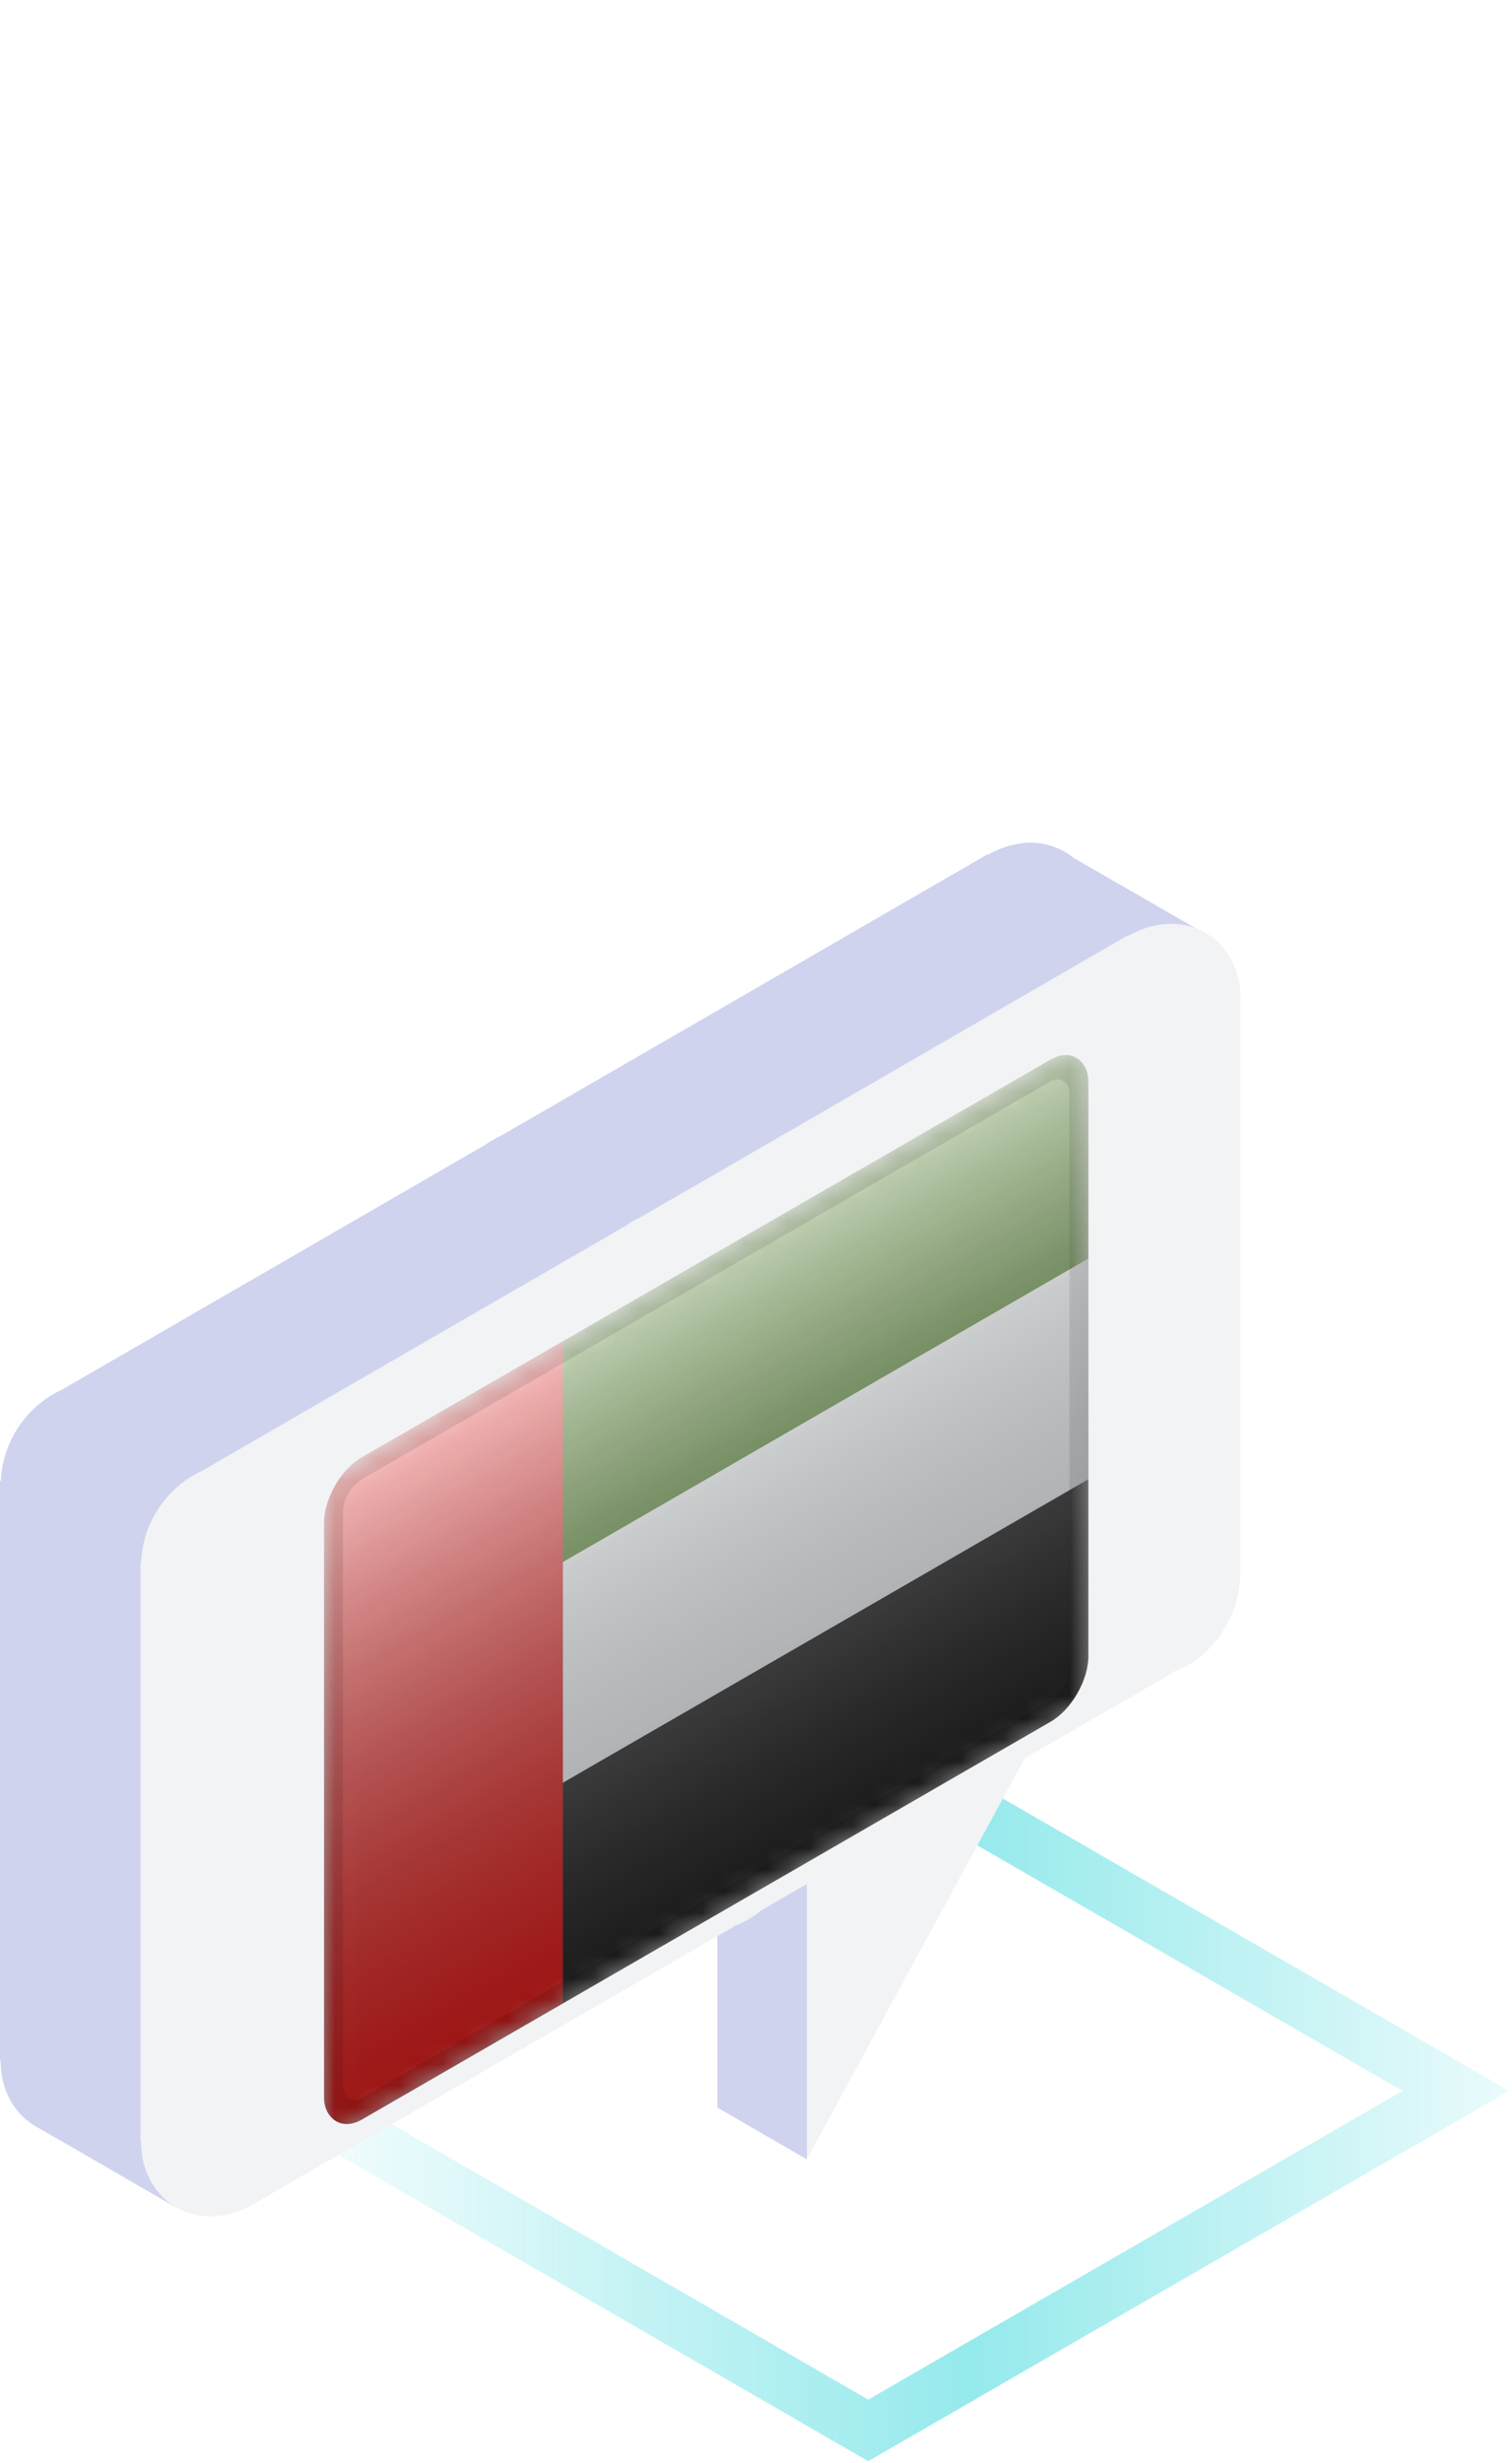 <svg width="70" height="114" viewBox="0 0 70 114" fill="none" xmlns="http://www.w3.org/2000/svg">
<path d="M57.728 96.767L40.196 106.891L22.664 96.767L40.196 86.655L57.728 96.767Z" fill="white"/>
<path d="M57.729 0.461L40.197 0V96.766H57.729V0.461Z" fill="url(#paint0_linear_349_2093)"/>
<path d="M40.196 0L22.664 2.316V96.766H40.196V0Z" fill="url(#paint1_linear_349_2093)"/>
<path d="M67.403 96.766L40.196 112.48L13 96.766L40.196 81.065L67.403 96.766Z" stroke="url(#paint2_linear_349_2093)" stroke-width="2.468" stroke-miterlimit="10"/>
<path fill-rule="evenodd" clip-rule="evenodd" d="M37.355 99.935L33.213 97.541V86.824L41.664 83.866L37.355 99.935Z" fill="#CFD3EE"/>
<path fill-rule="evenodd" clip-rule="evenodd" d="M0 68.541V95.344H0.03V95.536C0.085 96.896 0.775 97.964 1.788 98.483L8.092 102.125L8.308 96.483L23.662 87.618L28.441 90.365L28.658 84.742C28.694 84.718 28.727 84.691 28.758 84.66L47.831 73.652V73.631C49.765 72.936 51.04 70.85 50.924 68.774V47.385L52.325 48.195L56.236 43.468L49.716 39.711C49.336 39.404 48.892 39.189 48.417 39.08C47.941 38.972 47.447 38.973 46.973 39.085C46.535 39.178 46.116 39.339 45.728 39.563V39.533L25.387 51.293L23.171 52.573C22.913 52.693 22.667 52.836 22.435 53L2.894 64.3C2.074 64.677 1.374 65.271 0.87 66.02C0.366 66.768 0.078 67.64 0.037 68.541H0Z" fill="#CFD3EE"/>
<path fill-rule="evenodd" clip-rule="evenodd" d="M6.506 72.29V99.093H6.533C6.533 99.153 6.533 99.219 6.533 99.279C6.62 101.491 8.388 102.932 10.484 102.498C10.985 102.391 11.461 102.193 11.89 101.914L33.98 89.161V89.15L34.03 89.12C34.474 88.954 34.886 88.713 35.249 88.409L54.321 77.401V77.379C56.255 76.679 57.525 74.599 57.416 72.519V46.597C57.431 46.415 57.437 46.232 57.432 46.049C57.345 43.836 55.576 42.395 53.48 42.834C53.043 42.925 52.622 43.086 52.236 43.312L52.225 43.282L31.89 55.042L29.671 56.32C29.414 56.439 29.168 56.583 28.937 56.749L9.389 68.049C8.57 68.426 7.87 69.021 7.366 69.769C6.862 70.517 6.574 71.389 6.533 72.29H6.506Z" fill="#F2F3F5"/>
<path fill-rule="evenodd" clip-rule="evenodd" d="M48.172 80.032L37.353 99.935V82.929L48.172 80.032Z" fill="#F2F3F5"/>
<path fill-rule="evenodd" clip-rule="evenodd" d="M20.067 75.989C22.087 75.204 23.72 76.201 23.72 78.217C23.72 80.232 22.087 82.51 20.067 83.295C18.048 84.081 16.418 83.084 16.418 81.063C16.418 79.041 18.052 76.775 20.067 75.989ZM45.08 61.07C47.096 60.283 48.733 61.282 48.733 63.296C48.733 65.31 47.096 67.585 45.08 68.371C43.064 69.156 41.427 68.159 41.427 66.143C41.427 64.127 43.064 61.856 45.08 61.07ZM32.779 68.653C34.795 67.868 36.432 68.865 36.432 70.88C36.432 72.896 34.795 75.168 32.779 75.954C30.763 76.74 29.126 75.742 29.126 73.727C29.126 71.711 30.763 69.439 32.779 68.653Z" fill="white"/>
<g filter="url(#filter0_d_349_2093)">
<g clip-path="url(#clip0_349_2093)">
<mask id="mask0_349_2093" style="mask-type:luminance" maskUnits="userSpaceOnUse" x="15" y="46" width="36" height="52">
<rect width="40.86" height="30.645" transform="matrix(0.866 -0.5 2.20305e-08 1 15.002 66.433)" fill="white"/>
</mask>
<g mask="url(#mask0_349_2093)">
<path fill-rule="evenodd" clip-rule="evenodd" d="M15.002 66.433L50.388 46.003L50.388 76.648L15.002 97.078L15.002 66.433Z" fill="#F7FCFF"/>
<path fill-rule="evenodd" clip-rule="evenodd" d="M15.002 66.433L15.002 76.648L50.388 56.218L50.388 46.003L15.002 66.433Z" fill="#356C09"/>
<path fill-rule="evenodd" clip-rule="evenodd" d="M15.002 86.863L15.002 97.078L50.388 76.648L50.388 66.433L15.002 86.863Z" fill="#272727"/>
<rect width="12.769" height="30.645" transform="matrix(0.866 -0.5 2.20305e-08 1 15.002 66.433)" fill="#E31D1C"/>
</g>
<rect width="40.865" height="30.649" transform="matrix(0.866 -0.5 2.20305e-08 1 15 66.431)" fill="url(#paint3_linear_349_2093)" style="mix-blend-mode:overlay"/>
</g>
<rect x="0.439" y="0.253" width="39.852" height="29.636" rx="1.519" transform="matrix(0.866 -0.5 2.20305e-08 1 15.059 66.651)" stroke="black" stroke-opacity="0.1" stroke-width="1.013" style="mix-blend-mode:multiply"/>
</g>
<defs>
<filter id="filter0_d_349_2093" x="11.961" y="44.986" width="41.468" height="57.159" filterUnits="userSpaceOnUse" color-interpolation-filters="sRGB">
<feFlood flood-opacity="0" result="BackgroundImageFix"/>
<feColorMatrix in="SourceAlpha" type="matrix" values="0 0 0 0 0 0 0 0 0 0 0 0 0 0 0 0 0 0 127 0" result="hardAlpha"/>
<feOffset dy="2.026"/>
<feGaussianBlur stdDeviation="1.519"/>
<feColorMatrix type="matrix" values="0 0 0 0 0 0 0 0 0 0 0 0 0 0 0 0 0 0 0.1 0"/>
<feBlend mode="normal" in2="BackgroundImageFix" result="effect1_dropShadow_349_2093"/>
<feBlend mode="normal" in="SourceGraphic" in2="effect1_dropShadow_349_2093" result="shape"/>
</filter>
<linearGradient id="paint0_linear_349_2093" x1="48.963" y1="4.68" x2="48.963" y2="103.823" gradientUnits="userSpaceOnUse">
<stop stop-color="white" stop-opacity="0"/>
<stop offset="1" stop-color="white"/>
</linearGradient>
<linearGradient id="paint1_linear_349_2093" x1="31.43" y1="4.68" x2="31.43" y2="103.823" gradientUnits="userSpaceOnUse">
<stop stop-color="white" stop-opacity="0"/>
<stop offset="1" stop-color="white"/>
</linearGradient>
<linearGradient id="paint2_linear_349_2093" x1="10.575" y1="96.766" x2="69.828" y2="96.766" gradientUnits="userSpaceOnUse">
<stop stop-color="#2CD4D9" stop-opacity="0"/>
<stop offset="0.58" stop-color="#2CD4D9" stop-opacity="0.5"/>
<stop offset="1" stop-color="#2CD4D9" stop-opacity="0.1"/>
</linearGradient>
<linearGradient id="paint3_linear_349_2093" x1="20.432" y1="0" x2="20.432" y2="30.649" gradientUnits="userSpaceOnUse">
<stop stop-color="white" stop-opacity="0.7"/>
<stop offset="1" stop-opacity="0.3"/>
</linearGradient>
<clipPath id="clip0_349_2093">
<rect width="40.865" height="30.649" rx="2.026" transform="matrix(0.866 -0.5 2.20305e-08 1 15 66.432)" fill="white"/>
</clipPath>
</defs>
</svg>

